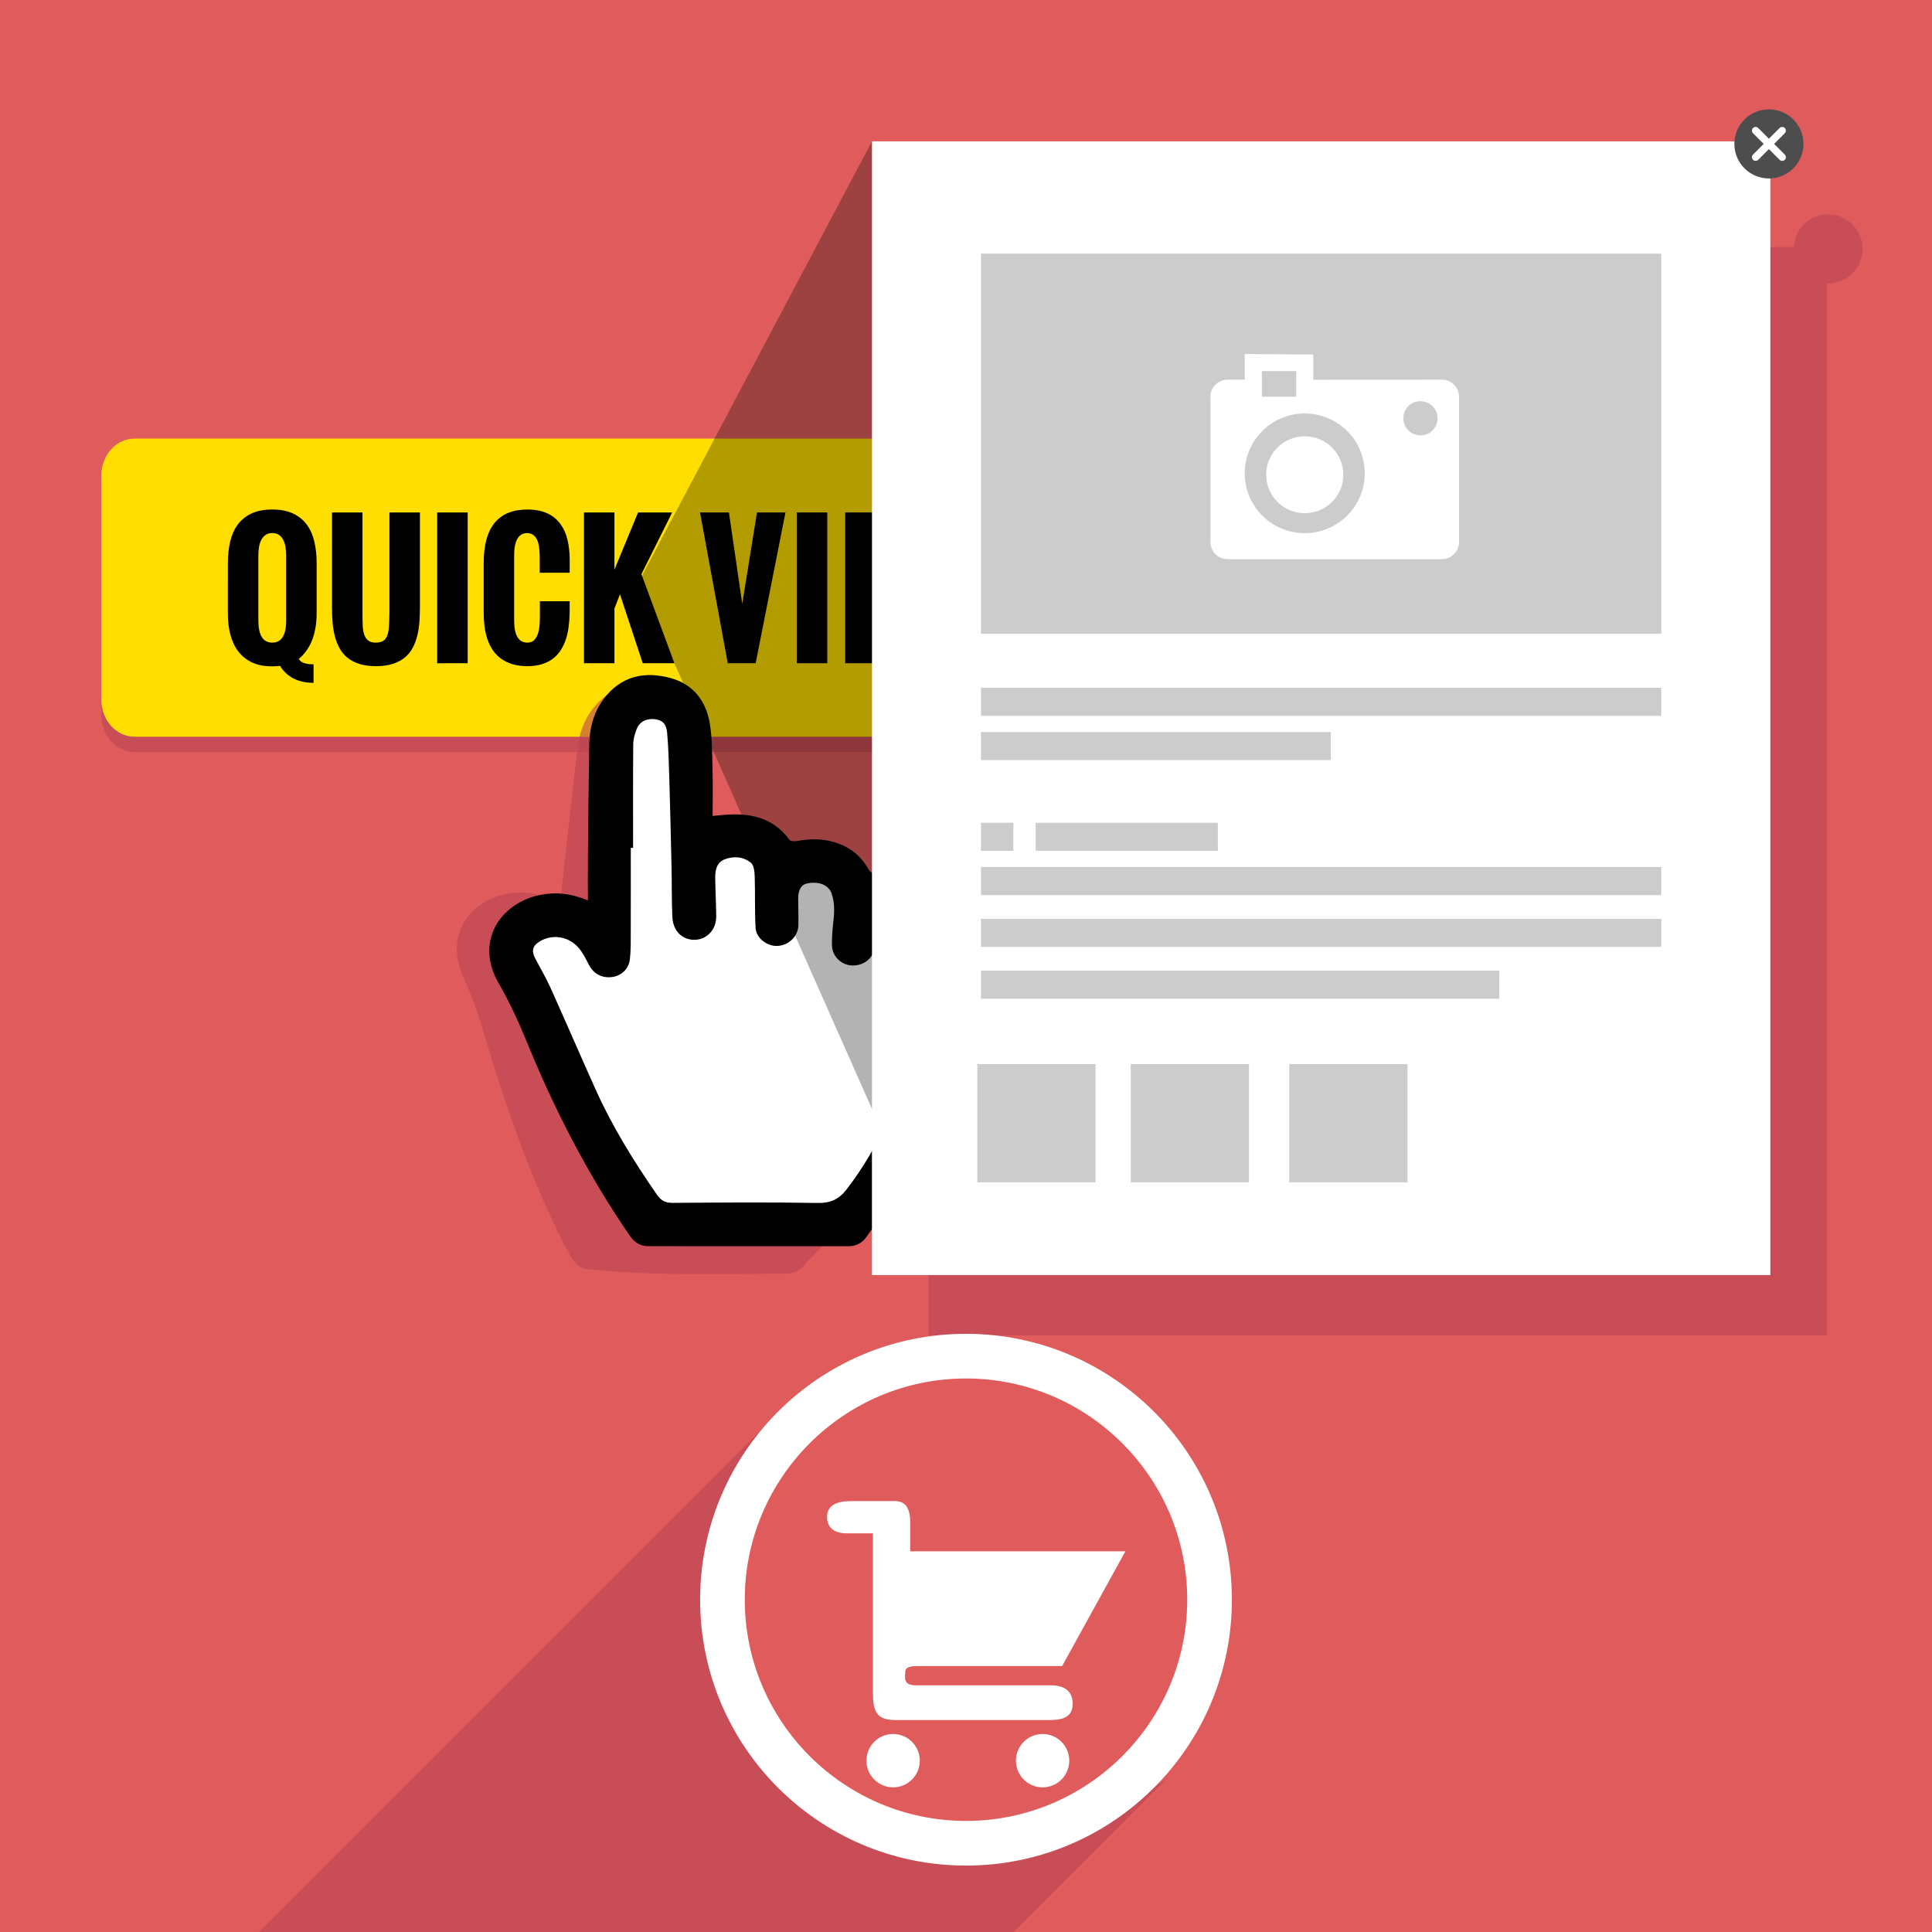 <?xml version="1.0" encoding="UTF-8"?>
<!-- Generator: Adobe Illustrator 16.0.0, SVG Export Plug-In . SVG Version: 6.00 Build 0)  -->
<!DOCTYPE svg PUBLIC "-//W3C//DTD SVG 1.1//EN" "http://www.w3.org/Graphics/SVG/1.1/DTD/svg11.dtd">
<svg version="1.1" id="Layer_1" xmlns="http://www.w3.org/2000/svg" xmlns:xlink="http://www.w3.org/1999/xlink" x="0px" y="0px" width="256px" height="256px" viewBox="0 0 256 256" enable-background="new 0 0 256 256" xml:space="preserve">
<rect fill="#E05C5C" width="256" height="256"/>
<g>
	<path opacity="0.6" fill="#B94352" d="M153.571,94.757c0,2.702-1.967,4.891-4.393,4.891H17.824c-2.428,0-4.396-2.189-4.396-4.891   V65.036c0-2.702,1.968-4.89,4.396-4.89h131.354c2.426,0,4.393,2.188,4.393,4.89V94.757z"/>
	<path fill="#FFDE00" d="M153.571,92.728c0,2.702-1.967,4.891-4.393,4.891H17.824c-2.428,0-4.396-2.189-4.396-4.891V63.006   c0-2.7,1.968-4.89,4.396-4.89h131.354c2.426,0,4.393,2.189,4.393,4.89V92.728z"/>
	<g>
		<path d="M30.194,74.596c0-0.999,0.099-1.929,0.294-2.792c0.196-0.861,0.522-1.61,0.982-2.247c0.459-0.637,1.063-1.136,1.813-1.499    c0.752-0.361,1.683-0.544,2.793-0.544c1.109,0,2.042,0.183,2.797,0.55c0.754,0.366,1.359,0.869,1.814,1.503    c0.455,0.638,0.781,1.386,0.977,2.249s0.294,1.787,0.294,2.78v6.615c0,2.745-0.788,4.777-2.364,6.093    c0.223,0.481,0.873,0.722,1.953,0.722v2.452c-2.02,0-3.5-0.748-4.439-2.242c-0.162,0.015-0.334,0.028-0.516,0.039    c-0.182,0.012-0.376,0.018-0.582,0.018c-1.006,0-1.875-0.171-2.604-0.511s-1.332-0.818-1.81-1.437    c-0.478-0.618-0.831-1.355-1.06-2.208c-0.229-0.854-0.344-1.796-0.344-2.825V74.596z M37.918,73.586    c0-0.34-0.025-0.686-0.078-1.037c-0.051-0.352-0.145-0.67-0.283-0.954c-0.137-0.285-0.322-0.517-0.561-0.694    c-0.236-0.177-0.543-0.266-0.92-0.266c-0.371,0-0.676,0.088-0.916,0.266s-0.43,0.409-0.566,0.694    c-0.137,0.284-0.231,0.603-0.283,0.954c-0.051,0.352-0.078,0.697-0.078,1.037v8.624c0,1.961,0.615,2.942,1.844,2.942    c1.227,0,1.842-0.981,1.842-2.942V73.586z"/>
		<path d="M43.99,67.905h4.04v13.572c0,0.519,0.011,1.001,0.033,1.449c0.021,0.448,0.088,0.836,0.2,1.166    c0.11,0.328,0.284,0.588,0.521,0.777c0.237,0.189,0.573,0.284,1.009,0.284c0.475,0,0.846-0.112,1.117-0.334    c0.27-0.221,0.456-0.614,0.561-1.176c0.088-0.511,0.133-1.613,0.133-3.309V67.905h4.039v12.553c0,0.643-0.021,1.282-0.066,1.919    s-0.137,1.242-0.277,1.821c-0.141,0.576-0.34,1.114-0.6,1.613c-0.26,0.5-0.605,0.931-1.037,1.294    c-0.434,0.362-0.965,0.647-1.593,0.854c-0.628,0.207-1.38,0.312-2.253,0.312c-0.844,0-1.574-0.099-2.191-0.294    c-0.619-0.196-1.145-0.468-1.576-0.815c-0.434-0.349-0.783-0.766-1.049-1.25c-0.268-0.484-0.477-1.016-0.627-1.592    c-0.152-0.576-0.255-1.194-0.307-1.848c-0.051-0.654-0.077-1.326-0.077-2.013V67.905z"/>
		<path d="M57.93,67.905h4.039v19.978H57.93V67.905z"/>
		<path d="M64.09,74.596c0-4.721,1.931-7.082,5.793-7.082c1.036,0,1.91,0.167,2.625,0.5c0.715,0.334,1.291,0.796,1.732,1.389    c0.439,0.591,0.758,1.294,0.953,2.109c0.196,0.813,0.295,1.702,0.295,2.662v1.721h-3.973v-1.842c0-0.428-0.018-0.845-0.051-1.25    c-0.033-0.402-0.105-0.761-0.217-1.076c-0.11-0.314-0.275-0.57-0.494-0.765c-0.218-0.196-0.509-0.306-0.871-0.328    c-1.17,0-1.754,0.984-1.754,2.951v8.624c0,1.961,0.584,2.942,1.754,2.942c0.362,0,0.651-0.102,0.866-0.306    c0.215-0.204,0.382-0.471,0.499-0.799c0.119-0.329,0.195-0.697,0.234-1.105c0.036-0.406,0.055-0.814,0.055-1.22v-2.053h3.951    l-0.012,1.687c-0.015,0.592-0.059,1.173-0.133,1.743s-0.195,1.111-0.366,1.625s-0.394,0.988-0.671,1.421    c-0.278,0.433-0.62,0.807-1.027,1.121c-0.406,0.315-0.893,0.56-1.454,0.737s-1.21,0.267-1.942,0.267    c-0.748,0-1.408-0.087-1.98-0.261c-0.574-0.174-1.075-0.417-1.504-0.727c-0.43-0.311-0.793-0.683-1.088-1.116    c-0.296-0.433-0.535-0.911-0.717-1.437s-0.311-1.087-0.388-1.681c-0.077-0.597-0.116-1.208-0.116-1.837V74.596z"/>
		<path d="M77.375,67.905h4.04v7.58l3.13-7.58h4.517l-4.072,8.179l4.372,11.798h-4.195l-3.018-9.135l-0.733,1.888v7.247h-4.04    V67.905z"/>
		<path d="M92.758,67.905h3.829l1.765,12.107l1.954-12.107h3.773l-3.95,19.978h-3.696L92.758,67.905z"/>
		<path d="M105.578,67.905h4.041v19.978h-4.041V67.905z"/>
		<path d="M111.994,67.905h8.335v2.774h-4.296v5.439h3.042v2.84h-3.042v6.149h4.296v2.774h-8.335V67.905z"/>
		<path d="M121.029,67.905h3.438l1.244,13.229l1.709-13.229h2.962l1.675,13.151l1.3-13.151h3.451l-2.798,19.978h-3.45l-1.675-13.075    l-1.642,13.075h-3.453L121.029,67.905z"/>
	</g>
	<path opacity="0.6" fill-rule="evenodd" clip-rule="evenodd" fill="#B94352" d="M74.254,119.673   c0.201-1.975,0.369-3.777,0.57-5.573c0.555-4.979,1.1-9.961,1.693-14.935c0.295-2.455,1.217-4.671,3.055-6.371   c2.525-2.34,5.504-2.485,8.539-1.328c2.897,1.102,4.379,3.466,4.578,6.475c0.138,2.046-0.104,4.123-0.254,6.179   c-0.146,1.999-0.395,3.991-0.608,6.101c0.484-0.001,0.75,0,1.017,0c3.58,0,6.783,0.777,8.783,4.16   c0.124,0.204,0.605,0.305,0.903,0.278c2.194-0.201,4.281,0.109,6.189,1.256c1.403,0.842,2.367,2.065,3.014,3.569   c0.098,0.225,0.466,0.49,0.693,0.476c5.505-0.34,8.91,3.771,9.02,8.538c0.056,2.446-0.311,4.904-0.524,7.354   c-0.366,4.172-0.8,8.324-2.109,12.348c-2.373,7.275-6.373,13.506-11.754,18.885c-0.179,0.18-0.334,0.381-0.495,0.578   c-0.681,0.822-1.542,1.098-2.614,1.102c-8.745,0.033-17.203,0.322-25.996-0.576c-1.08-0.109-1.795-0.719-2.303-1.645   c-4.715-8.613-8.645-19.816-11.404-29.234c-0.795-2.705-1.734-5.391-2.885-7.961c-2.569-5.736,1.246-10.366,6.43-11.004   C70.007,118.067,72.107,118.519,74.254,119.673z"/>
	<g>
		<path fill-rule="evenodd" clip-rule="evenodd" fill="#FFFFFF" d="M79.882,124.482c0,0,0.203-27.196,2.131-29.327    c1.929-2.13,8.017-3.855,8.931,0.913c0.913,4.77,0.812,24.252,0.812,24.252s-0.711-10.653,5.479-9.842    c6.191,0.811,5.685,8.625,5.685,8.625s2.942-7.407,6.898-4.768c3.959,2.638,3.959,8.928,3.959,8.928s0.709-7.813,5.377-4.768    s4.161,10.655,2.537,23.542c-1.623,12.889-7.712,21.107-14.512,20.906c-6.798-0.205-18.672-0.711-20.802-0.711    s-6.291-5.785-9.741-13.7c-3.451-7.914-6.495-17.353-7.916-19.889c-1.42-2.538,0.813-6.8,3.654-7.206    C75.214,121.033,79.882,124.482,79.882,124.482z"/>
		<path fill-rule="evenodd" clip-rule="evenodd" d="M77.901,119.305c0-1.987-0.016-3.793,0.002-5.602    c0.048-5.011,0.086-10.021,0.174-15.032c0.043-2.472,0.738-4.769,2.393-6.647c2.275-2.582,5.225-3.028,8.362-2.185    c2.991,0.802,4.707,3.003,5.21,5.979c0.343,2.021,0.315,4.111,0.372,6.171c0.059,2.005,0.013,4.012,0.013,6.13    c0.479-0.049,0.745-0.074,1.01-0.102c3.562-0.362,6.829,0.087,9.16,3.249c0.142,0.192,0.633,0.242,0.928,0.186    c2.163-0.421,4.27-0.323,6.285,0.624c1.48,0.694,2.563,1.815,3.359,3.244c0.12,0.214,0.513,0.443,0.737,0.405    c5.441-0.895,9.246,2.848,9.837,7.581c0.303,2.428,0.188,4.91,0.223,7.369c0.06,4.188,0.047,8.363-0.848,12.498    c-1.624,7.478-4.973,14.082-9.782,19.977c-0.159,0.197-0.292,0.414-0.435,0.627c-0.594,0.887-1.418,1.357-2.489,1.357    c-8.836,0-17.674-0.006-26.511-0.008c-1.087,0-1.859-0.533-2.458-1.404c-5.562-8.092-10.014-16.771-13.715-25.861    c-1.063-2.609-2.271-5.188-3.675-7.626c-3.137-5.448,0.189-10.438,5.283-11.599C73.512,118.138,75.647,118.375,77.901,119.305z     M83.889,112.345c-0.102,0-0.204,0-0.306,0.001c0,3.68,0.007,7.359-0.005,11.039c-0.002,1.244,0.029,2.498-0.116,3.727    c-0.153,1.296-1.149,2.191-2.333,2.346c-1.396,0.186-2.486-0.425-3.121-1.664c-0.384-0.749-0.771-1.524-1.306-2.163    c-1.286-1.534-3.415-1.894-5.062-0.958c-1.076,0.611-1.271,1.286-0.692,2.382c0.659,1.249,1.384,2.469,1.964,3.754    c2.029,4.507,3.984,9.048,6.012,13.557c2.211,4.916,5.037,9.476,8.096,13.901c0.57,0.824,1.127,1.131,2.113,1.121    c6.381-0.049,12.763-0.104,19.142,0.012c1.749,0.031,2.862-0.434,3.942-1.848c4.205-5.494,6.974-11.609,7.628-18.487    c0.443-4.66,0.317-9.38,0.326-14.073c0.002-0.897-0.442-1.858-0.886-2.68c-0.396-0.73-1.227-1.056-2.06-0.855    c-0.848,0.206-0.969,1.04-1.098,1.752c-0.122,0.694-0.131,1.407-0.186,2.113c-0.117,1.533-1.388,2.646-2.988,2.611    c-1.475-0.032-2.696-1.218-2.713-2.702c-0.01-0.902,0.036-1.813,0.143-2.707c0.164-1.389,0.283-2.769-0.184-4.114    c-0.397-1.142-1.66-1.656-3.207-1.36c-0.819,0.157-1.231,0.834-1.228,2.05c0.005,1.161,0.052,2.322,0.026,3.483    c-0.03,1.458-1.223,2.646-2.709,2.755c-1.363,0.103-2.877-0.989-2.96-2.377c-0.133-2.252-0.042-4.517-0.117-6.774    c-0.021-0.64-0.09-1.523-0.493-1.857c-1.006-0.826-2.317-0.93-3.526-0.447c-1.019,0.409-1.226,1.421-1.214,2.422    c0.021,1.699,0.112,3.395,0.133,5.093c0.026,1.908-1.418,3.291-3.214,3.117c-1.476-0.143-2.529-1.297-2.604-3.059    c-0.091-2.171-0.056-4.348-0.103-6.522c-0.085-3.906-0.181-7.812-0.294-11.716c-0.062-2.034-0.108-4.072-0.288-6.099    c-0.106-1.214-0.642-1.688-1.569-1.814c-1.09-0.148-2.023,0.26-2.447,1.25c-0.281,0.659-0.472,1.409-0.478,2.12    C83.869,103.23,83.889,107.789,83.889,112.345z"/>
	</g>
</g>
<g>
	<path opacity="0.6" fill="#B94352" d="M242.222,28.406c-2.44,0-4.417,1.917-4.551,4.325H123.036v144.216H242.08V37.549   c0.048,0.001,0.093,0.014,0.142,0.014c2.531,0,4.58-2.05,4.58-4.579C246.802,30.456,244.753,28.406,242.222,28.406z"/>
	<rect x="115.536" y="18.73" fill="#FFFFFF" width="119.044" height="150.222"/>
	<rect x="129.985" y="33.611" fill="#CCCCCC" width="90.143" height="50.366"/>
	<rect x="129.985" y="91.131" fill="#CCCCCC" width="90.143" height="3.72"/>
	<rect x="129.985" y="96.997" fill="#CCCCCC" width="46.358" height="3.721"/>
	<rect x="129.985" y="114.885" fill="#CCCCCC" width="90.143" height="3.72"/>
	<rect x="129.985" y="121.753" fill="#CCCCCC" width="90.143" height="3.72"/>
	<rect x="129.985" y="128.621" fill="#CCCCCC" width="68.68" height="3.721"/>
	<rect x="129.985" y="109.019" fill="#CCCCCC" width="4.292" height="3.719"/>
	<rect x="137.231" y="109.019" fill="#CCCCCC" width="24.141" height="3.719"/>
	<g>
		<path fill="#4D4D4D" d="M238.968,19.067c0,2.529-2.049,4.579-4.58,4.579c-2.527,0-4.576-2.05-4.576-4.579    c0-2.528,2.049-4.578,4.576-4.578C236.919,14.489,238.968,16.539,238.968,19.067z"/>
		<path fill="#FFFFFF" d="M235.079,19.067l1.416-1.416c0.19-0.191,0.19-0.5,0-0.69c-0.191-0.19-0.499-0.19-0.689,0l-1.418,1.417    l-1.416-1.417c-0.189-0.19-0.498-0.19-0.689,0c-0.189,0.19-0.189,0.499,0,0.69l1.416,1.416l-1.416,1.416    c-0.189,0.191-0.189,0.5,0,0.69c0.096,0.096,0.222,0.143,0.345,0.143c0.127,0,0.251-0.047,0.345-0.143l1.416-1.417l1.418,1.417    c0.096,0.096,0.219,0.143,0.344,0.143c0.126,0,0.251-0.047,0.346-0.143c0.19-0.19,0.19-0.499,0-0.69L235.079,19.067z"/>
	</g>
	<rect x="129.497" y="140.997" fill="#CCCCCC" width="15.667" height="15.667"/>
	<rect x="149.83" y="140.997" fill="#CCCCCC" width="15.667" height="15.667"/>
	<rect x="170.83" y="140.997" fill="#CCCCCC" width="15.667" height="15.667"/>
</g>
<polygon opacity="0.3" points="84.606,77.158 115.54,18.73 115.54,146.935 "/>
<path fill-rule="evenodd" clip-rule="evenodd" fill="#FFFFFF" d="M191.055,74.091h-28.391c-1.255,0-2.272-1.014-2.272-2.266V52.57  c0-1.251,1.018-2.265,2.272-2.265h2.271v-3.398l9.085,0.071l-0.003,3.347l17.038-0.019c1.255,0,2.272,1.014,2.272,2.265v19.255  C193.327,73.077,192.31,74.091,191.055,74.091z M171.75,49.172h-4.544v3.398h4.544V49.172z M172.885,54.788  c-4.391,0-7.95,3.55-7.95,7.929c0,4.379,3.56,7.928,7.95,7.928s7.949-3.549,7.949-7.928  C180.834,58.338,177.275,54.788,172.885,54.788z M188.217,53.16c-1.255,0-2.271,1.014-2.271,2.265c0,1.251,1.017,2.265,2.271,2.265  c1.254,0,2.271-1.014,2.271-2.265C190.487,54.174,189.471,53.16,188.217,53.16z M172.885,68.003c-2.822,0-5.11-2.282-5.11-5.097  c0-2.814,2.288-5.096,5.11-5.096s5.111,2.282,5.111,5.096C177.996,65.721,175.707,68.003,172.885,68.003z"/>
<path opacity="0.6" fill-rule="evenodd" clip-rule="evenodd" fill="#B94352" d="M104.663,185.67L34.333,256l99.981-0.006  l20.419-20.419c0,0-11.748,8.934-25.217,9.585c-16.393,0.793-26.687-8.468-32.786-24.324  C90.121,203.65,104.663,185.67,104.663,185.67z"/>
<g>
	<path fill="#FFFFFF" d="M140.737,220.764c0,0-18.245,0-19.231,0c-0.987,0-1.562,0.164-1.562,0.822c0,0.657-0.329,1.726,1.397,1.726   c1.15,0,15.861,0,17.835,0c1.972,0,2.958,0.822,2.958,2.465c0,2.115-1.974,2.138-3.37,2.138c-0.903,0-17.67,0-20.053,0   c-2.384,0-3.041-0.904-3.041-3.535c0-2.629,0-21.203,0-21.203s-1.562,0-3.452,0s-2.645-0.931-2.63-2.22   c0.018-1.561,1.397-2.054,3.206-2.054c1.808,0,4.273,0,5.835,0s1.973,1.314,1.973,2.712c0,1.396,0,3.944,0,3.944h28.519   L140.737,220.764z"/>
	<circle fill="#FFFFFF" cx="118.342" cy="233.298" r="3.534"/>
	<circle fill="#FFFFFF" cx="138.149" cy="233.298" r="3.534"/>
	<path fill="#FFFFFF" d="M127.998,182.656c16.166,0,29.315,13.148,29.315,29.313s-13.149,29.313-29.315,29.313   c-16.163,0-29.312-13.149-29.312-29.313S111.835,182.656,127.998,182.656 M127.998,176.738c-19.456,0-35.229,15.774-35.229,35.23   c0,19.459,15.774,35.231,35.229,35.231c19.457,0,35.233-15.772,35.233-35.231C163.231,192.513,147.455,176.738,127.998,176.738   L127.998,176.738z"/>
</g>
</svg>